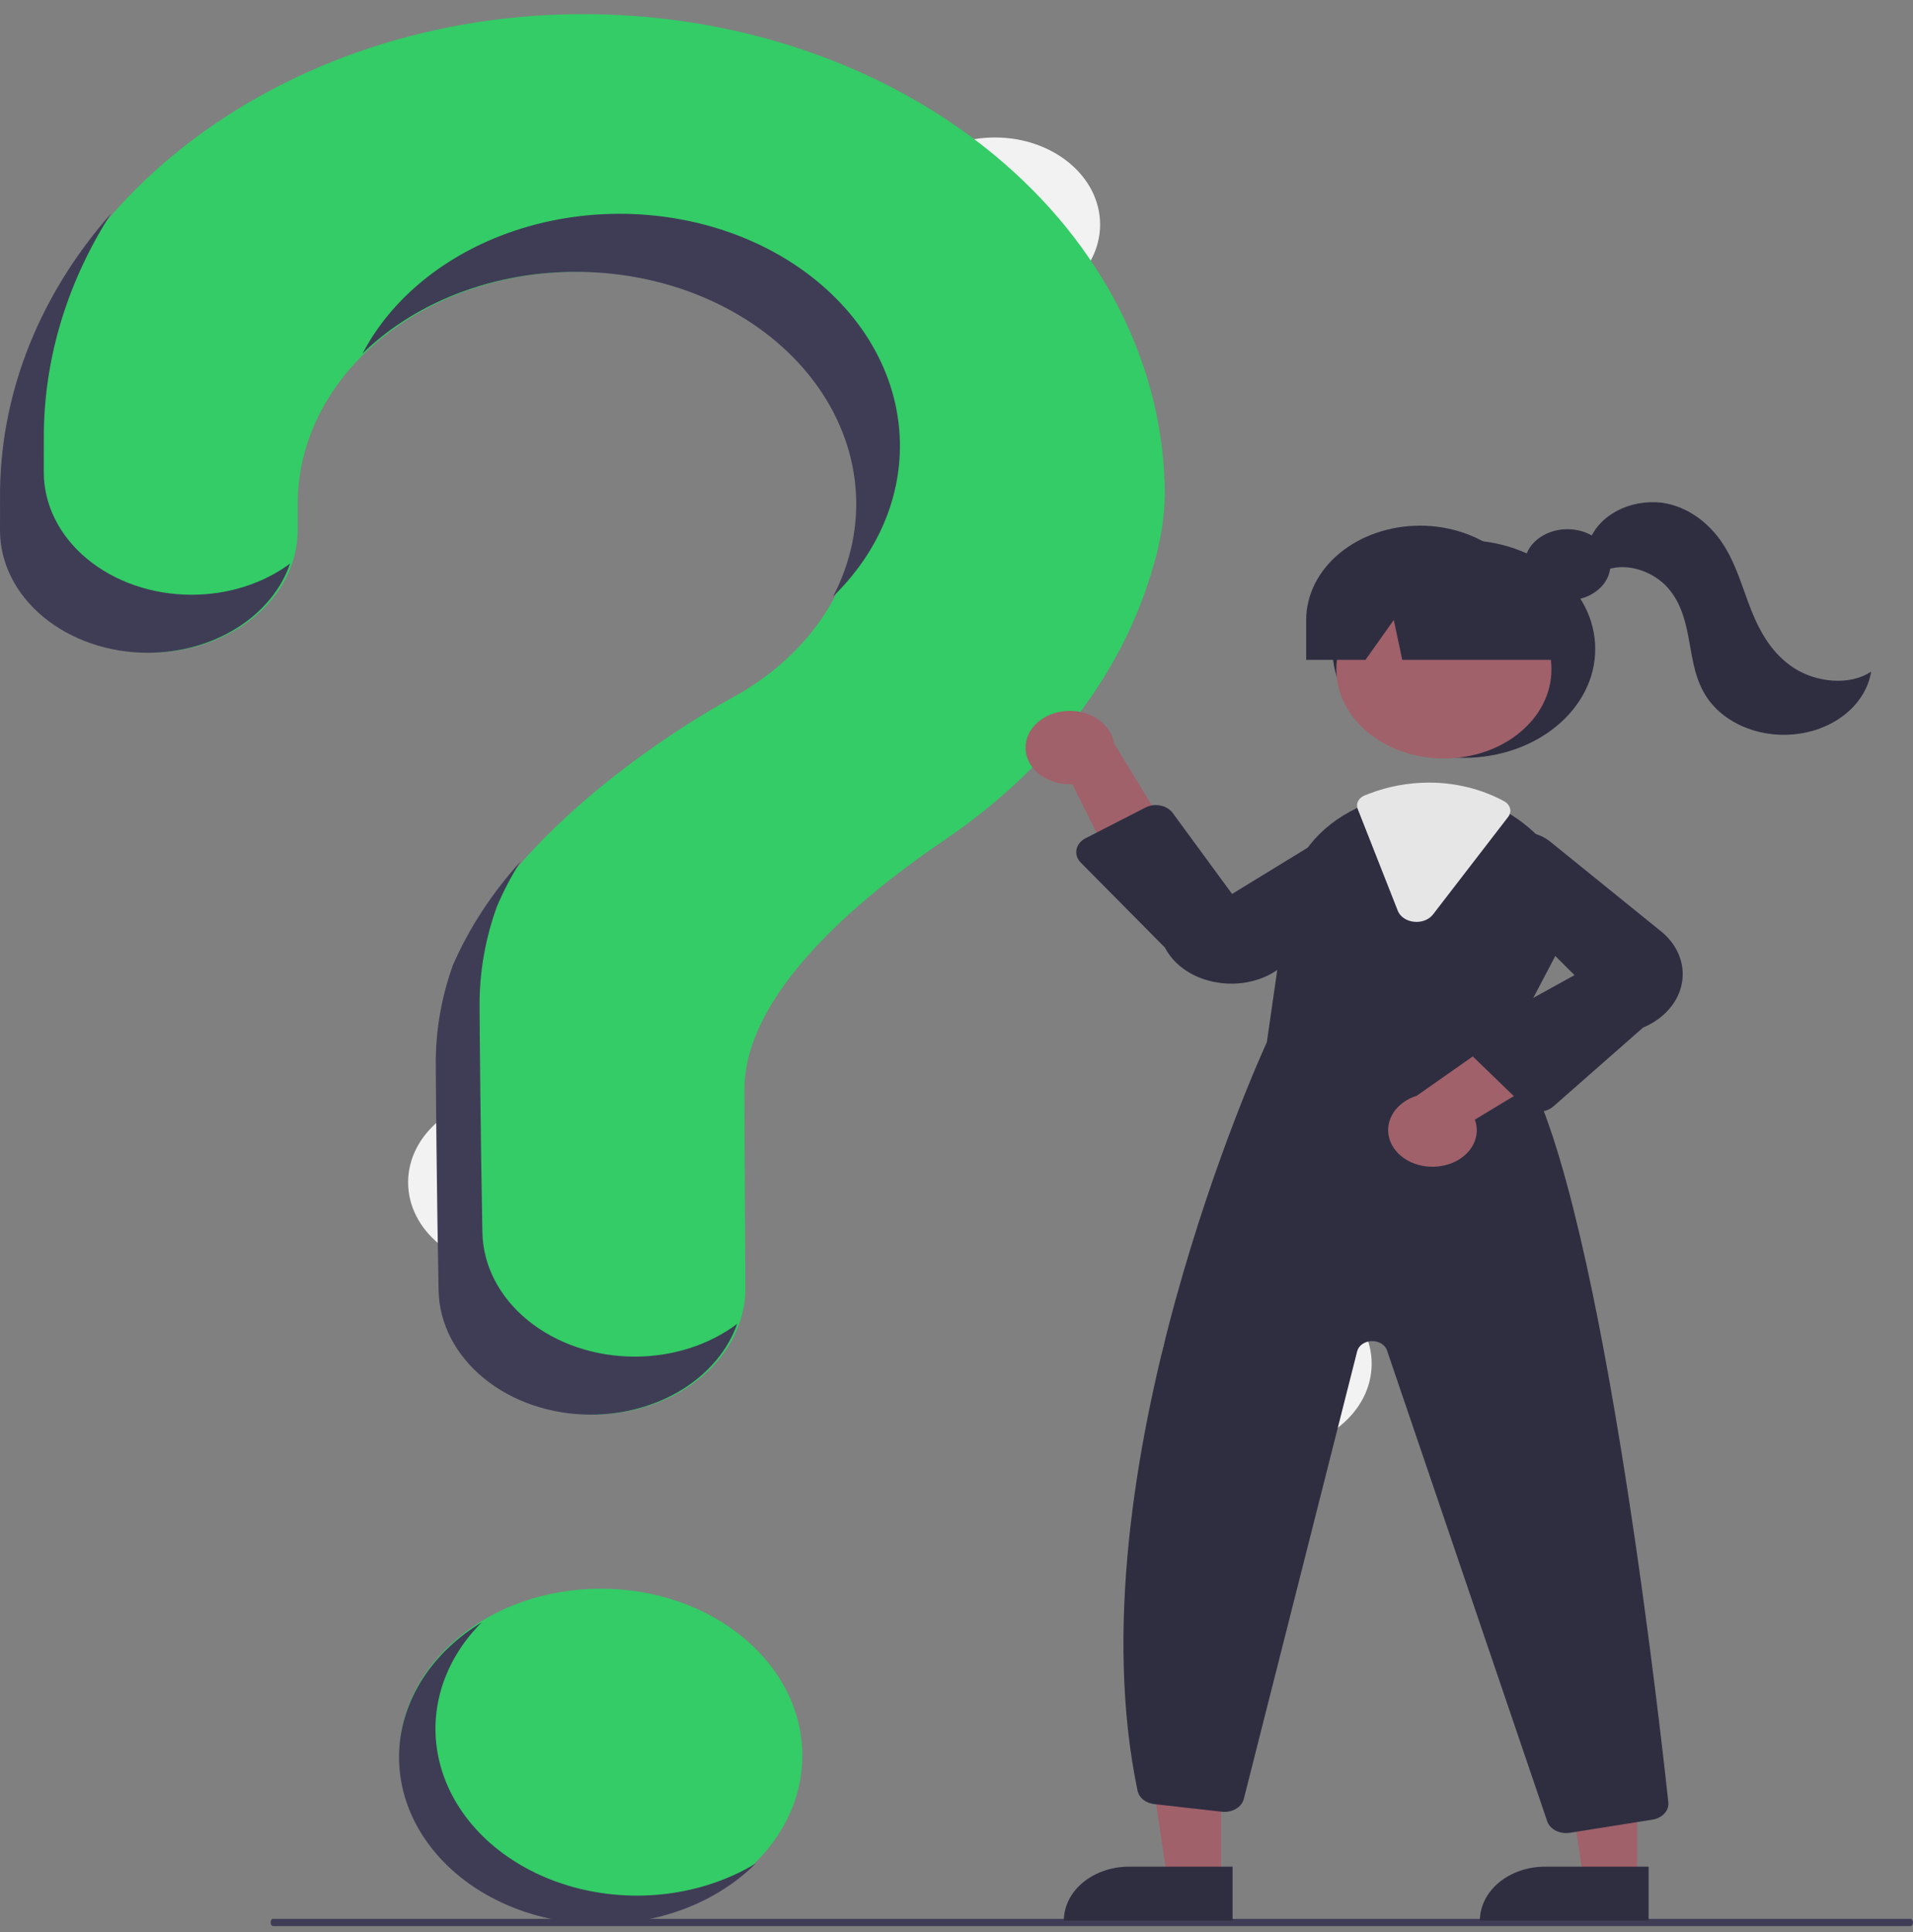 <svg width="100" height="101" viewBox="0 0 100 101" fill="none" xmlns="http://www.w3.org/2000/svg">
<rect x="0" y="0" width="100" height="101" fill="#808080" stroke="none"/>
<path d="M31.408 100.5C37.224 100.5 41.939 96.594 41.939 91.776C41.939 86.958 37.224 83.052 31.408 83.052C25.592 83.052 20.877 86.958 20.877 91.776C20.877 96.594 25.592 100.5 31.408 100.5Z" fill="#33CC66"/>
<path d="M52.012 16.291C55.047 16.291 57.507 14.253 57.507 11.739C57.507 9.225 55.047 7.187 52.012 7.187C48.978 7.187 46.518 9.225 46.518 11.739C46.518 14.253 48.978 16.291 52.012 16.291Z" fill="#F2F2F2"/>
<path d="M26.828 66.361C29.863 66.361 32.323 64.323 32.323 61.809C32.323 59.295 29.863 57.257 26.828 57.257C23.794 57.257 21.334 59.295 21.334 61.809C21.334 64.323 23.794 66.361 26.828 66.361Z" fill="#F2F2F2"/>
<path d="M66.207 75.844C69.242 75.844 71.702 73.806 71.702 71.293C71.702 68.779 69.242 66.741 66.207 66.741C63.173 66.741 60.713 68.779 60.713 71.293C60.713 73.806 63.173 75.844 66.207 75.844Z" fill="#F2F2F2"/>
<path d="M30.279 0.739C13.82 0.835 0.344 11.916 0.11 25.55C0.108 25.676 0.107 26.561 0.107 27.718C0.108 29.416 0.921 31.044 2.37 32.244C3.819 33.444 5.784 34.118 7.833 34.119H7.833C8.848 34.118 9.854 33.953 10.792 33.63C11.73 33.308 12.583 32.836 13.301 32.24C14.018 31.645 14.588 30.939 14.976 30.161C15.364 29.383 15.563 28.55 15.562 27.709C15.561 26.921 15.561 26.376 15.561 26.343C15.56 24.235 16.222 22.165 17.48 20.333C18.739 18.502 20.551 16.974 22.739 15.899C24.927 14.825 27.415 14.24 29.958 14.204C32.501 14.167 35.012 14.679 37.243 15.69C39.475 16.701 41.35 18.176 42.685 19.97C44.02 21.763 44.768 23.814 44.856 25.92C44.944 28.026 44.369 30.114 43.187 31.98C42.005 33.846 40.258 35.425 38.116 36.561L38.118 36.564C38.118 36.564 27.123 42.428 23.771 50.473L23.773 50.474C23.184 52.122 22.885 53.832 22.887 55.55C22.887 56.257 22.937 62.439 23.034 67.457C23.068 69.188 23.922 70.839 25.412 72.053C26.902 73.268 28.909 73.948 30.999 73.948H30.999C32.049 73.948 33.089 73.775 34.058 73.441C35.028 73.107 35.908 72.617 36.649 72C37.389 71.383 37.975 70.651 38.372 69.845C38.77 69.04 38.971 68.177 38.964 67.307C38.931 62.712 38.912 57.361 38.912 56.973C38.912 52.033 44.664 47.111 49.389 43.902C54.83 40.206 58.746 35.169 60.318 29.488C60.666 28.318 60.858 27.12 60.89 25.916C60.89 22.594 60.097 19.305 58.556 16.239C57.015 13.172 54.757 10.389 51.911 8.048C49.066 5.708 45.69 3.857 41.977 2.603C38.264 1.348 34.289 0.715 30.279 0.739Z" fill="#33CC66"/>
<path d="M99.879 100.69H14.269C14.237 100.69 14.206 100.67 14.184 100.634C14.161 100.599 14.148 100.551 14.148 100.5C14.148 100.45 14.161 100.402 14.184 100.366C14.206 100.331 14.237 100.311 14.269 100.311H99.879C99.911 100.311 99.942 100.331 99.965 100.366C99.987 100.402 100 100.45 100 100.5C100 100.551 99.987 100.599 99.965 100.635C99.942 100.67 99.911 100.69 99.879 100.69Z" fill="#3F3D56"/>
<path d="M76.52 39.618C80.314 39.618 83.389 37.071 83.389 33.928C83.389 30.786 80.314 28.238 76.52 28.238C72.727 28.238 69.652 30.786 69.652 33.928C69.652 37.071 72.727 39.618 76.52 39.618Z" fill="#2F2E41"/>
<path d="M63.83 98.249H61.023L59.688 89.28H63.83L63.83 98.249Z" fill="#A0616A"/>
<path d="M59.02 97.584H64.433V100.408H55.611C55.611 100.037 55.7 99.67 55.871 99.327C56.042 98.985 56.293 98.673 56.61 98.411C56.926 98.149 57.302 97.941 57.715 97.799C58.129 97.657 58.572 97.584 59.02 97.584Z" fill="#2F2E41"/>
<path d="M85.579 98.249H82.773L81.438 89.28H85.58L85.579 98.249Z" fill="#A0616A"/>
<path d="M80.767 97.584H86.18V100.408H77.359C77.359 100.037 77.448 99.67 77.619 99.327C77.79 98.985 78.041 98.673 78.358 98.411C78.674 98.149 79.05 97.941 79.463 97.799C79.877 97.657 80.32 97.584 80.767 97.584Z" fill="#2F2E41"/>
<path d="M75.478 39.651C78.584 39.651 81.101 37.566 81.101 34.993C81.101 32.42 78.584 30.335 75.478 30.335C72.373 30.335 69.856 32.42 69.856 34.993C69.856 37.566 72.373 39.651 75.478 39.651Z" fill="#A0616A"/>
<path d="M78.831 54.679L81.347 49.89C81.958 48.766 82.133 47.514 81.848 46.304C81.563 45.095 80.832 43.988 79.756 43.138C79.535 42.957 79.3 42.788 79.053 42.632C77.811 41.827 76.281 41.388 74.705 41.385C73.646 41.389 72.599 41.582 71.638 41.951C71.555 41.981 71.475 42.013 71.393 42.045C71.235 42.108 71.079 42.176 70.928 42.246C69.942 42.715 69.103 43.369 68.479 44.156C67.855 44.943 67.462 45.84 67.334 46.776L66.223 54.483C65.944 55.088 55.98 76.937 59.465 93.618C59.502 93.796 59.607 93.96 59.764 94.085C59.922 94.21 60.123 94.291 60.34 94.314L63.872 94.713C64.13 94.742 64.392 94.689 64.605 94.565C64.817 94.44 64.965 94.254 65.019 94.043L70.946 70.637C70.983 70.491 71.078 70.361 71.215 70.265C71.353 70.169 71.525 70.115 71.704 70.11C71.883 70.105 72.059 70.15 72.204 70.237C72.349 70.325 72.454 70.45 72.503 70.593L80.877 95.207C80.937 95.386 81.066 95.544 81.244 95.656C81.422 95.769 81.64 95.83 81.864 95.83C81.931 95.829 81.998 95.824 82.064 95.814L86.379 95.126C86.63 95.087 86.854 94.972 87.008 94.803C87.162 94.635 87.234 94.424 87.21 94.214C86.576 88.355 83.206 59.009 78.831 54.679Z" fill="#2F2E41"/>
<path d="M53.625 38.87C53.586 39.147 53.621 39.427 53.727 39.692C53.833 39.956 54.008 40.199 54.239 40.401C54.47 40.604 54.752 40.762 55.065 40.864C55.378 40.967 55.714 41.011 56.05 40.995L59.193 47.252L61.571 44.332L58.222 38.838C58.15 38.372 57.875 37.944 57.448 37.635C57.022 37.327 56.473 37.158 55.906 37.162C55.34 37.166 54.794 37.342 54.374 37.657C53.953 37.971 53.687 38.403 53.625 38.87L53.625 38.87Z" fill="#A0616A"/>
<path d="M75.167 60.98C75.501 60.947 75.822 60.853 76.108 60.706C76.394 60.559 76.638 60.362 76.822 60.128C77.005 59.895 77.125 59.631 77.173 59.355C77.22 59.079 77.194 58.797 77.096 58.531L83.709 54.541L79.728 53.305L74.058 57.284C73.528 57.45 73.09 57.771 72.827 58.187C72.564 58.603 72.494 59.084 72.631 59.54C72.767 59.995 73.101 60.394 73.569 60.659C74.036 60.924 74.605 61.039 75.167 60.98Z" fill="#A0616A"/>
<path d="M64.385 51.423C64.132 51.423 63.879 51.402 63.63 51.362C63.029 51.267 62.465 51.051 61.988 50.733C61.511 50.415 61.135 50.004 60.895 49.538L56.492 45.09C56.398 44.996 56.331 44.886 56.293 44.769C56.255 44.651 56.248 44.528 56.272 44.408C56.296 44.288 56.351 44.174 56.432 44.073C56.514 43.972 56.621 43.887 56.746 43.822L59.879 42.216C59.994 42.157 60.123 42.117 60.257 42.099C60.392 42.081 60.529 42.085 60.661 42.112C60.794 42.138 60.918 42.186 61.028 42.252C61.138 42.319 61.231 42.402 61.302 42.499L64.405 46.734L70.349 43.096C70.822 42.89 71.369 42.832 71.889 42.933C72.409 43.034 72.868 43.286 73.183 43.645C73.497 44.003 73.645 44.442 73.6 44.883C73.555 45.325 73.32 45.737 72.938 46.047L67.006 50.53C66.309 51.102 65.367 51.423 64.385 51.423Z" fill="#2F2E41"/>
<path d="M80.446 58.113C80.438 58.113 80.43 58.113 80.422 58.113C80.278 58.11 80.136 58.082 80.005 58.031C79.874 57.98 79.758 57.906 79.664 57.815L76.879 55.123C76.784 55.032 76.714 54.924 76.673 54.808C76.632 54.693 76.621 54.571 76.641 54.451C76.66 54.332 76.711 54.217 76.788 54.114C76.866 54.012 76.968 53.925 77.09 53.858L82.305 50.977L77.58 46.271C77.305 45.892 77.205 45.443 77.296 45.007C77.388 44.571 77.666 44.176 78.079 43.896C78.493 43.616 79.014 43.468 79.548 43.48C80.083 43.492 80.594 43.662 80.989 43.961L86.731 48.61C87.183 48.952 87.528 49.38 87.737 49.856C87.945 50.333 88.011 50.845 87.928 51.347C87.845 51.85 87.617 52.328 87.261 52.741C86.906 53.154 86.436 53.49 85.89 53.719L81.196 57.845C81.1 57.93 80.984 57.997 80.855 58.043C80.726 58.089 80.587 58.113 80.446 58.113Z" fill="#2F2E41"/>
<path d="M74.048 48.194C74.003 48.194 73.959 48.192 73.914 48.187C73.72 48.168 73.537 48.103 73.386 47.999C73.236 47.896 73.124 47.76 73.065 47.605L70.972 42.289C70.919 42.155 70.927 42.009 70.994 41.88C71.061 41.75 71.183 41.644 71.337 41.583L71.404 41.556C71.466 41.532 71.527 41.508 71.589 41.485C72.565 41.11 73.628 40.914 74.704 40.912C76.1 40.914 77.466 41.254 78.632 41.89C78.789 41.976 78.898 42.11 78.937 42.262C78.975 42.414 78.94 42.573 78.839 42.704L74.913 47.8C74.82 47.921 74.693 48.021 74.542 48.09C74.39 48.159 74.221 48.195 74.048 48.194Z" fill="#E6E6E6"/>
<path d="M81.937 31.388C83.178 31.388 84.184 30.555 84.184 29.526C84.184 28.498 83.178 27.665 81.937 27.665C80.696 27.665 79.689 28.498 79.689 29.526C79.689 30.555 80.696 31.388 81.937 31.388Z" fill="#2F2E41"/>
<path d="M74.232 27.48C72.653 27.48 71.139 27.999 70.023 28.924C68.906 29.849 68.279 31.103 68.279 32.411V34.497H71.377L72.858 32.411L73.302 34.497H82.702L80.184 32.411C80.184 31.103 79.557 29.849 78.441 28.924C77.324 27.999 75.81 27.48 74.232 27.48Z" fill="#2F2E41"/>
<path d="M83.092 28.251C83.34 27.607 83.855 27.056 84.545 26.696C85.235 26.335 86.056 26.188 86.865 26.279C88.297 26.478 89.43 27.431 90.104 28.497C90.779 29.562 91.091 30.754 91.544 31.897C91.998 33.04 92.641 34.189 93.786 34.928C94.931 35.668 96.688 35.869 97.813 35.108C97.685 35.901 97.258 36.641 96.595 37.222C95.931 37.803 95.064 38.197 94.115 38.348C93.166 38.498 92.184 38.398 91.308 38.061C90.432 37.724 89.706 37.167 89.233 36.47C88.64 35.595 88.487 34.57 88.311 33.577C88.135 32.585 87.906 31.557 87.197 30.744C86.489 29.93 85.163 29.398 84.037 29.769L83.092 28.251Z" fill="#2F2E41"/>
<path d="M10.015 31.091C7.966 31.091 6.001 30.417 4.552 29.216C3.103 28.016 2.29 26.388 2.289 24.691C2.289 23.533 2.29 22.648 2.292 22.522C2.358 18.557 3.563 14.662 5.809 11.16C2.119 15.345 0.09 20.375 0.003 25.557C0.001 25.683 -0 26.568 8.44166e-06 27.726C0 29.423 0.814 31.051 2.263 32.251C3.712 33.451 5.676 34.126 7.725 34.126C9.409 34.125 11.046 33.67 12.389 32.828C13.731 31.986 14.705 30.804 15.163 29.462C13.748 30.513 11.915 31.093 10.015 31.091Z" fill="#3F3D56"/>
<path d="M30.805 14.225C33.173 14.319 35.479 14.887 37.524 15.882C39.569 16.877 41.292 18.267 42.545 19.935C43.798 21.603 44.544 23.498 44.719 25.457C44.893 27.416 44.491 29.381 43.547 31.183C44.913 29.855 45.916 28.298 46.49 26.619C47.063 24.939 47.193 23.178 46.87 21.453C46.547 19.729 45.779 18.082 44.618 16.626C43.457 15.17 41.931 13.938 40.144 13.015C38.356 12.092 36.35 11.498 34.261 11.276C32.171 11.053 30.049 11.206 28.038 11.725C26.026 12.244 24.174 13.115 22.606 14.281C21.038 15.446 19.792 16.878 18.953 18.479C20.404 17.065 22.226 15.947 24.281 15.209C26.336 14.472 28.568 14.135 30.805 14.225Z" fill="#3F3D56"/>
<path d="M33.181 70.92C31.09 70.921 29.084 70.24 27.594 69.026C26.104 67.812 25.25 66.161 25.216 64.43C25.119 59.412 25.069 53.23 25.069 52.523C25.067 50.804 25.366 49.094 25.956 47.446L25.953 47.446C26.301 46.618 26.721 45.813 27.21 45.037C25.708 46.695 24.513 48.53 23.663 50.48L23.666 50.481C23.077 52.129 22.778 53.839 22.779 55.558C22.779 56.264 22.829 62.446 22.926 67.464C22.96 69.195 23.814 70.846 25.305 72.061C26.794 73.275 28.801 73.955 30.891 73.955C32.614 73.954 34.291 73.491 35.67 72.635C37.049 71.778 38.055 70.575 38.538 69.204C37.074 70.31 35.162 70.922 33.181 70.92Z" fill="#3F3D56"/>
<path d="M29.088 98.372C27.592 97.832 26.268 97.012 25.22 95.976C24.173 94.939 23.43 93.716 23.051 92.401C22.672 91.086 22.667 89.716 23.037 88.399C23.406 87.083 24.14 85.855 25.18 84.814C23.974 85.543 22.969 86.477 22.232 87.553C21.495 88.629 21.042 89.822 20.904 91.054C20.767 92.286 20.946 93.528 21.432 94.698C21.918 95.868 22.699 96.938 23.722 97.839C24.746 98.74 25.989 99.45 27.369 99.922C28.75 100.395 30.235 100.618 31.728 100.579C33.22 100.539 34.686 100.237 36.026 99.692C37.367 99.147 38.553 98.373 39.505 97.419C38.02 98.318 36.277 98.879 34.45 99.046C32.622 99.213 30.774 98.981 29.088 98.372Z" fill="#3F3D56"/>
</svg>
